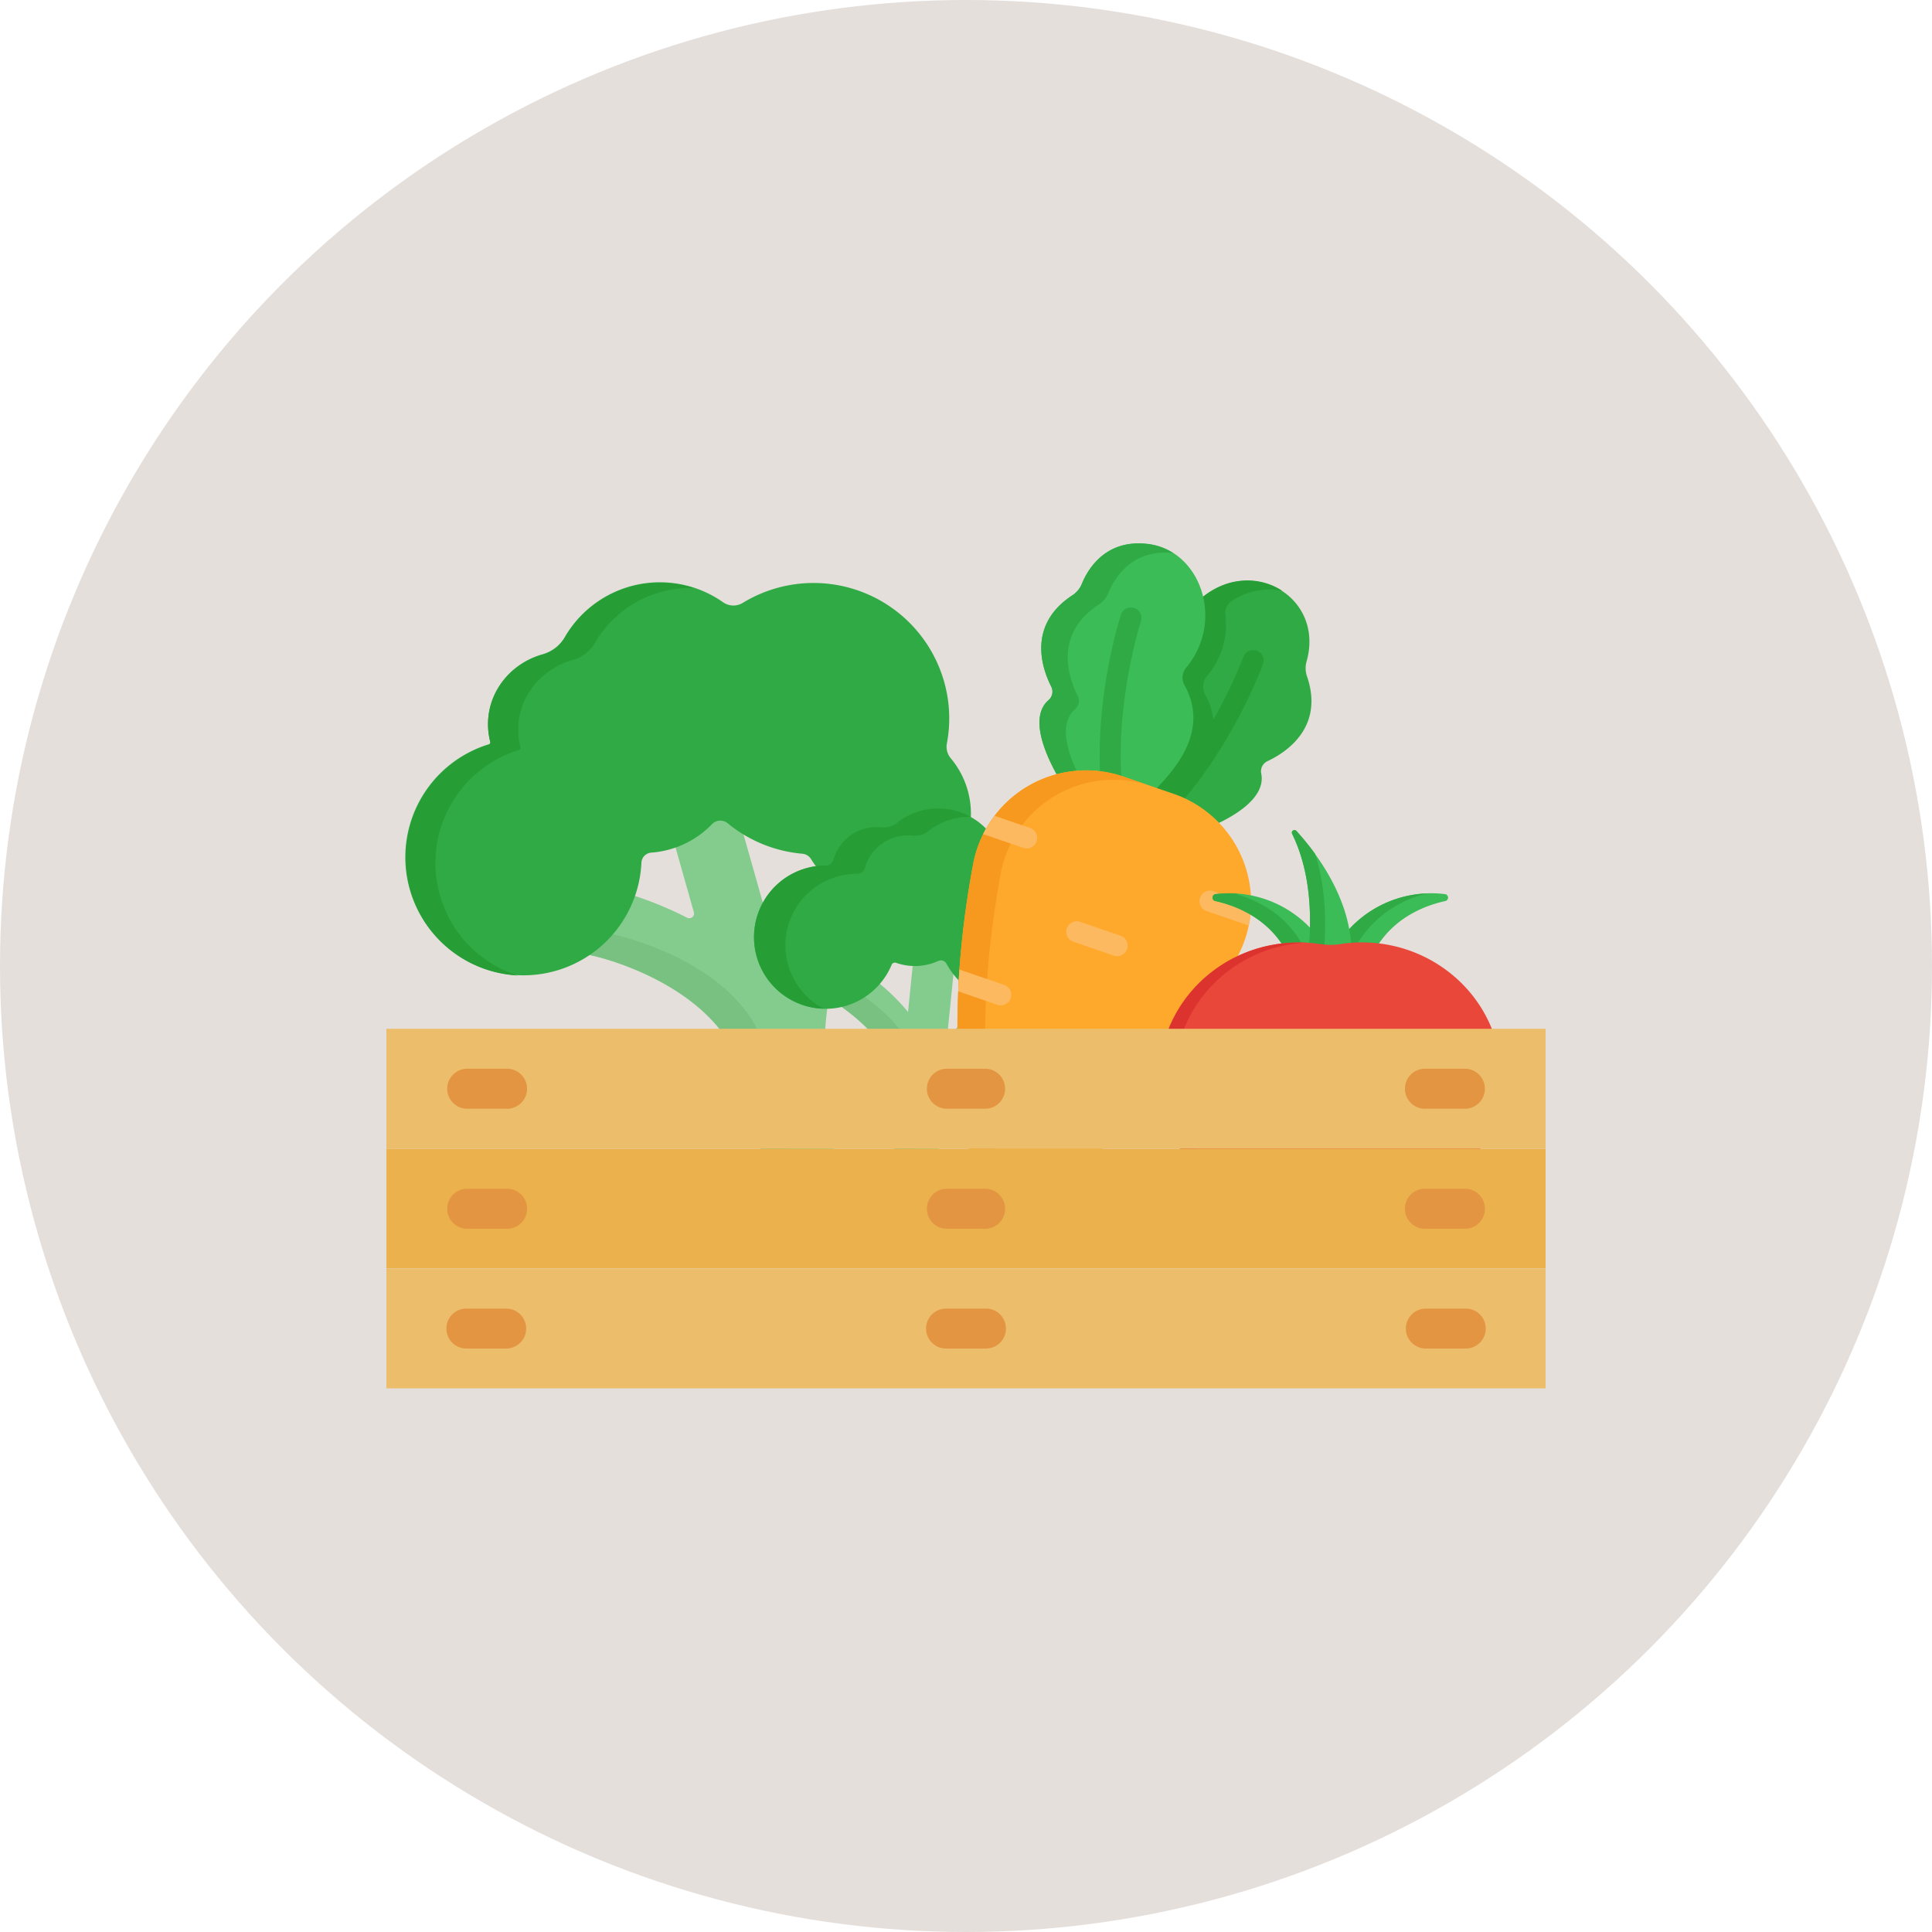 <svg id="圖層_1" data-name="圖層 1" xmlns="http://www.w3.org/2000/svg" viewBox="0 0 500 500"><defs><style>.cls-1{fill:#e5dfdc;}.cls-2{fill:#83cc8e;}.cls-3{fill:#78c181;}.cls-4{fill:#30aa44;}.cls-5{fill:#269e35;}.cls-6{fill:#3bbc56;}.cls-7{fill:#ffa92c;}.cls-8{fill:#f7991e;}.cls-9{fill:#fcb960;}.cls-10{fill:#ea473b;}.cls-11{fill:#dd332f;}.cls-12{fill:#eab14d;}.cls-13{fill:#e49542;}.cls-14{fill:#ecbe6b;}</style></defs><circle class="cls-1" cx="250" cy="250" r="250"/><path class="cls-2" d="M195.73,240.83a13.75,13.75,0,0,1,2.06-5.94l-5.55-19.59a35.41,35.41,0,0,1-6.31-4.87,24.24,24.24,0,0,1-11.3,8.21l4.94,17.43a1.23,1.23,0,0,1-1.75,1.43,96.22,96.22,0,0,0-14-5.8A30.67,30.67,0,0,1,152.15,247a9.68,9.68,0,0,0,1.33.38c.25,0,25.77,5.7,35.84,23.5.06.1.12.18.17.28L199.1,305c.76,3.48,1.65,7.08,2.7,10.8a9.08,9.08,0,0,0,11.27,6.28,8.93,8.93,0,0,0,6-11c-5.26-18.57-7-36.39-4.83-51A17.67,17.67,0,0,1,195.73,240.83Z"/><path class="cls-3" d="M208.93,314c-1.05-3.72-1.93-7.32-2.69-10.81l-10.68-37.7c-.06-.09-.12-.18-.17-.27-10.18-17.77-36.17-23.29-36.43-23.34s-.58-.14-.87-.22a30.36,30.36,0,0,1-5.94,5.29,9.68,9.68,0,0,0,1.33.38c.25,0,25.77,5.7,35.84,23.5.06.1.12.18.17.28L199.1,305c.76,3.48,1.65,7.08,2.7,10.8a9.08,9.08,0,0,0,11.27,6.28,8.89,8.89,0,0,0,3.05-1.64A9.19,9.19,0,0,1,208.93,314Z"/><path class="cls-2" d="M255.27,259.86a42.43,42.43,0,0,0-10.21,9l1.73-17.06a21.06,21.06,0,0,1-2.45-4.11,14.65,14.65,0,0,1-8.12,2.09L235,261.9a53.84,53.84,0,0,0-7.44-7.4,18.44,18.44,0,0,1-9.91,5.93c1.43,1.27,13,8.37,15.32,21.49-2.45,24.33-3,27.8-3,27.8a5.36,5.36,0,0,0,10.66,1.08c1.49-14.78,5.86-26.91,12.64-35.06a30.21,30.21,0,0,1,8.43-7.23A13.46,13.46,0,0,1,255.27,259.86Z"/><path class="cls-3" d="M236.05,309.48s.22-6,2.68-30.3c-2.22-12.54-12.86-19.57-15.06-21.29a18.16,18.16,0,0,1-6,2.54c1.43,1.27,13,8.37,15.32,21.49-2.45,24.33-3,27.8-3,27.8a5.35,5.35,0,0,0,8.55,4.81A5.35,5.35,0,0,1,236.05,309.48Z"/><path class="cls-4" d="M209.91,222.34a21.24,21.24,0,0,0,1.37,2,18.09,18.09,0,0,1,4.23-.06h0a11.48,11.48,0,0,1,12.54-10h0a5.85,5.85,0,0,0,4.2-1.23,17.06,17.06,0,0,1,19-1.43,22.32,22.32,0,0,0-5.2-15.39,4.6,4.6,0,0,1-1-3.81,34.84,34.84,0,0,0-.71-16A35.13,35.13,0,0,0,192.27,156a4.65,4.65,0,0,1-5.1-.11,28.43,28.43,0,0,0-41,9,9.61,9.61,0,0,1-5.72,4.42h0c-10,2.83-16.13,12.61-13.57,22.62v0h0a.55.55,0,0,1-.36.68A30.57,30.57,0,1,0,166,223.28a2.75,2.75,0,0,1,2.54-2.62,24.37,24.37,0,0,0,15.71-7.35,3,3,0,0,1,4.05-.27,35.2,35.2,0,0,0,19.31,7.9A3,3,0,0,1,209.91,222.34Z"/><path class="cls-5" d="M114.62,234a30.57,30.57,0,0,1,19.71-39.91.56.56,0,0,0,.36-.68h0v0c-2.56-10,3.56-19.79,13.57-22.62l0,0a9.54,9.54,0,0,0,5.72-4.42,28.51,28.51,0,0,1,25.58-14.17,28.45,28.45,0,0,0-33.39,12.8,9.61,9.61,0,0,1-5.72,4.42h0c-10,2.83-16.13,12.61-13.57,22.62v0h0a.55.55,0,0,1-.36.68A30.58,30.58,0,0,0,134,252.46,30.36,30.36,0,0,1,114.62,234Z"/><path class="cls-4" d="M266.26,218a21.3,21.3,0,0,0-6.33.14,2.63,2.63,0,0,1-2.66-1.1,17.27,17.27,0,0,0-25.12-4.07,5.57,5.57,0,0,1-4.07,1.17,11.58,11.58,0,0,0-12.39,8.41,2,2,0,0,1-2,1.47,18.53,18.53,0,1,0,17.06,25.68.92.92,0,0,1,1.15-.52,14.94,14.94,0,0,0,3.37.75,14.75,14.75,0,0,0,7.63-1.26,1.59,1.59,0,0,1,2,.67,21.24,21.24,0,0,0,8.86,8.63,2.22,2.22,0,0,1,1.19,1.54,13.6,13.6,0,1,0,26.28-6.85,2.67,2.67,0,0,1,.26-2.26A21.25,21.25,0,0,0,266.26,218Z"/><path class="cls-5" d="M203.29,243.57a18.52,18.52,0,0,1,18.52-17.42,2.06,2.06,0,0,0,2-1.47,11.58,11.58,0,0,1,12.39-8.42,5.57,5.57,0,0,0,4.07-1.16,17.17,17.17,0,0,1,10.94-3.71,17.29,17.29,0,0,0-19.06,1.55,5.57,5.57,0,0,1-4.07,1.17,11.58,11.58,0,0,0-12.39,8.41,2,2,0,0,1-2,1.47,18.53,18.53,0,0,0-2.65,36.87,18.06,18.06,0,0,0,2.06.17A18.64,18.64,0,0,1,203.29,243.57Z"/><path class="cls-4" d="M328,197c4.61-2.15,14.84-8.6,10.24-22a6.35,6.35,0,0,1-.1-3.81c4.65-16.37-13.63-27.51-27.08-16.46a20.49,20.49,0,0,1-4.34,17.89,4.4,4.4,0,0,0-.5,4.94c2.45,4.36,5,13.3-5.25,24.22-.75.8-1.32,1.48-2,2.3,5.68,1.95,10.63,3.22,16.27,9,5.32-2.54,12.28-7.05,11.18-12.82A2.89,2.89,0,0,1,328,197Z"/><path class="cls-5" d="M306.68,204.05c10.26-10.92,7.69-19.86,5.25-24.22a4.4,4.4,0,0,1,.5-4.94,20.46,20.46,0,0,0,4.7-15.78,3.79,3.79,0,0,1,1.71-3.62,17.5,17.5,0,0,1,13-2.59c-5.69-3.74-13.88-3.93-20.79,1.75a20.52,20.52,0,0,1-4.34,17.9,4.38,4.38,0,0,0-.5,4.93c2.45,4.36,5,13.3-5.25,24.22-.75.8-1.32,1.49-2,2.3,2,.7,4,1.32,5.93,2.09C305.48,205.39,306,204.76,306.68,204.05Z"/><path class="cls-6" d="M306.53,177.3a4,4,0,0,1,.46-4.52c10-12,3.84-30.2-9.75-32-11.22-1.45-15.81,6.72-17.26,10.3a6.4,6.4,0,0,1-2.42,2.94c-11.9,7.77-7.8,19.15-5.48,23.68h0a2.9,2.9,0,0,1-.74,3.48c-4.93,4.34-1,13.57,2.19,19.31,10.06-2.61,16.13.27,25.81,3.59C301.87,201,313.78,190.25,306.53,177.3Z"/><path class="cls-4" d="M278.19,183.57a2.91,2.91,0,0,0,.74-3.48h0c-2.32-4.53-6.42-15.9,5.48-23.67a6.37,6.37,0,0,0,2.42-2.95c1.43-3.53,5.92-11.51,16.8-10.34a15.61,15.61,0,0,0-6.39-2.31c-11.22-1.45-15.81,6.72-17.26,10.3a6.4,6.4,0,0,1-2.42,2.94c-11.9,7.77-7.8,19.15-5.48,23.68h0a2.91,2.91,0,0,1-.73,3.48c-4.94,4.34-1,13.57,2.18,19.31a30.86,30.86,0,0,1,5.16-.91C276.08,194.08,274.11,187.16,278.19,183.57Z"/><path class="cls-4" d="M298.19,203.72l1.15.4v0Z"/><path class="cls-4" d="M287.4,211.24a2.72,2.72,0,0,1-1.8-2.16c-3.73-24.21,4.14-48.86,4.47-49.9a2.72,2.72,0,1,1,5.17,1.68c-.1.3-7.8,24.52-4.28,47.4a2.71,2.71,0,0,1-2.27,3.1A2.78,2.78,0,0,1,287.4,211.24Z"/><path class="cls-5" d="M297,214.55a2.72,2.72,0,0,1-1-4.54c16.89-15.93,25.68-39.78,25.77-40a2.72,2.72,0,0,1,3.43-1.64l.05,0a2.71,2.71,0,0,1,1.62,3.48c-.37,1-9.32,25.3-27.15,42.11A2.72,2.72,0,0,1,297,214.55Z"/><path class="cls-7" d="M303.68,205.42,290.78,201a29.74,29.74,0,0,0-38.92,22.57c-4.68,25-7.48,60.3,3.93,91.76A3.53,3.53,0,0,0,261,317.1c28.34-17.79,47.84-47.35,59.52-70A29.74,29.74,0,0,0,303.68,205.42Z"/><path class="cls-8" d="M259,226A29.73,29.73,0,0,1,298,203.46L290.78,201a29.74,29.74,0,0,0-38.92,22.57c-4.68,25-7.48,60.3,3.93,91.76A3.53,3.53,0,0,0,261,317.1l1.43-.92C251.67,285.14,254.44,250.61,259,226Z"/><path class="cls-9" d="M323.81,234l-9.87-3.39a2.72,2.72,0,0,0-1.77,5.14l10.58,3.63a3,3,0,0,0,.47.12A29.37,29.37,0,0,0,323.81,234Z"/><path class="cls-9" d="M288.36,247.35l-10.58-3.64a2.71,2.71,0,1,1,1.77-5.13l10.57,3.63a2.72,2.72,0,0,1-1.76,5.14Z"/><path class="cls-9" d="M258,260a2.72,2.72,0,1,0,1.77-5.14l-11.46-3.94c-.13,1.86-.24,3.74-.33,5.63Z"/><path class="cls-9" d="M283.37,281.72l-10.58-3.64a2.71,2.71,0,1,1,1.77-5.13l10.58,3.63a2.72,2.72,0,0,1-1.77,5.14Z"/><path class="cls-9" d="M264.91,219.46a2.72,2.72,0,0,0,1.77-5.14l-9.32-3.2a29,29,0,0,0-2.93,4.73Z"/><path class="cls-6" d="M348.07,244.34h0Z"/><path class="cls-6" d="M373.92,231.39a28.93,28.93,0,0,0-24.87,9.2,33.14,33.14,0,0,1,.45,3.62,37.29,37.29,0,0,1,7.24.16c4.79-7.2,12.18-10.05,17.28-11.18A.91.91,0,0,0,373.92,231.39Z"/><path class="cls-4" d="M369.4,231.23a28.76,28.76,0,0,0-20.35,9.36,33.14,33.14,0,0,1,.45,3.62c.62-.05,1.23-.08,1.84-.1A28.69,28.69,0,0,1,369.4,231.23Z"/><path class="cls-6" d="M339,244.2c.1-1.23.17-2.54.2-3.93a28.92,28.92,0,0,0-24.57-8.88.91.91,0,0,0-.1,1.8c5.1,1.13,12.49,4,17.28,11.18a37.1,37.1,0,0,1,7.2-.17Z"/><path class="cls-6" d="M340.47,244.34h0Z"/><path class="cls-4" d="M320.6,231.61a.86.86,0,0,1-.47-.33,32,32,0,0,0-5.5.11.91.91,0,0,0-.1,1.8c5.1,1.13,12.49,4,17.28,11.18a35.64,35.64,0,0,1,5-.26C332.65,236.6,325.57,233.16,320.6,231.61Z"/><path class="cls-6" d="M338.8,244.2c3.16.24,4.68.85,8,.33.94-.14,1.9-.25,2.86-.32-.9-12.78-9.19-23.69-14.16-29.14a.67.67,0,0,0-1.11.74C339.1,225.37,339.4,236.48,338.8,244.2Z"/><path class="cls-4" d="M342.76,244.65c.44-6.59.24-15.37-2.41-23.67a69.07,69.07,0,0,0-4.81-5.91.67.67,0,0,0-1.11.74c4.67,9.56,5,20.67,4.37,28.39C340.39,244.32,341.56,244.53,342.76,244.65Z"/><path class="cls-10" d="M346.84,244.33c-4.15.64-5.3-.43-10.79-.43-19.88,0-36,15.66-36,35s16.12,35,36,35a37.6,37.6,0,0,0,5.66-.43,17,17,0,0,1,5.13,0,37.6,37.6,0,0,0,5.66.43c19.88,0,36-15.66,36-35C388.5,257.4,368.74,241,346.84,244.33Z"/><path class="cls-11" d="M304,278.89c0-18.68,15.07-33.94,34-34.94-.6,0-1.27,0-2,0-19.88,0-36,15.66-36,35s16.12,35,36,35c.68,0,1.34,0,2-.05C319.09,312.81,304,297.56,304,278.89Z"/><path class="cls-12" d="M100,297.28H400v31H100Z"/><path class="cls-13" d="M131,318H120.69a5.18,5.18,0,0,1,0-10.35H131A5.18,5.18,0,1,1,131,318Z"/><path class="cls-13" d="M379.31,318H369a5.18,5.18,0,1,1,0-10.35h10.34a5.18,5.18,0,0,1,0,10.35Z"/><path class="cls-14" d="M100,328.31H400v31H100Z"/><path class="cls-13" d="M131,349H120.69a5.17,5.17,0,0,1,0-10.34H131A5.17,5.17,0,1,1,131,349Z"/><path class="cls-13" d="M255.17,318H244.83a5.18,5.18,0,0,1,0-10.35h10.34a5.18,5.18,0,0,1,0,10.35Z"/><path class="cls-13" d="M255.17,349H244.83a5.17,5.17,0,1,1,0-10.34h10.34a5.17,5.17,0,0,1,0,10.34Z"/><path class="cls-13" d="M379.31,349H369a5.17,5.17,0,1,1,0-10.34h10.34a5.17,5.17,0,1,1,0,10.34Z"/><path class="cls-14" d="M100,266.25H400v31H100Z"/><path class="cls-13" d="M131,286.94H120.69a5.18,5.18,0,0,1,0-10.35H131a5.18,5.18,0,1,1,0,10.35Z"/><path class="cls-13" d="M379.31,286.94H369a5.18,5.18,0,1,1,0-10.35h10.34a5.18,5.18,0,0,1,0,10.35Z"/><path class="cls-13" d="M255.17,286.94H244.83a5.18,5.18,0,0,1,0-10.35h10.34a5.18,5.18,0,0,1,0,10.35Z"/></svg>